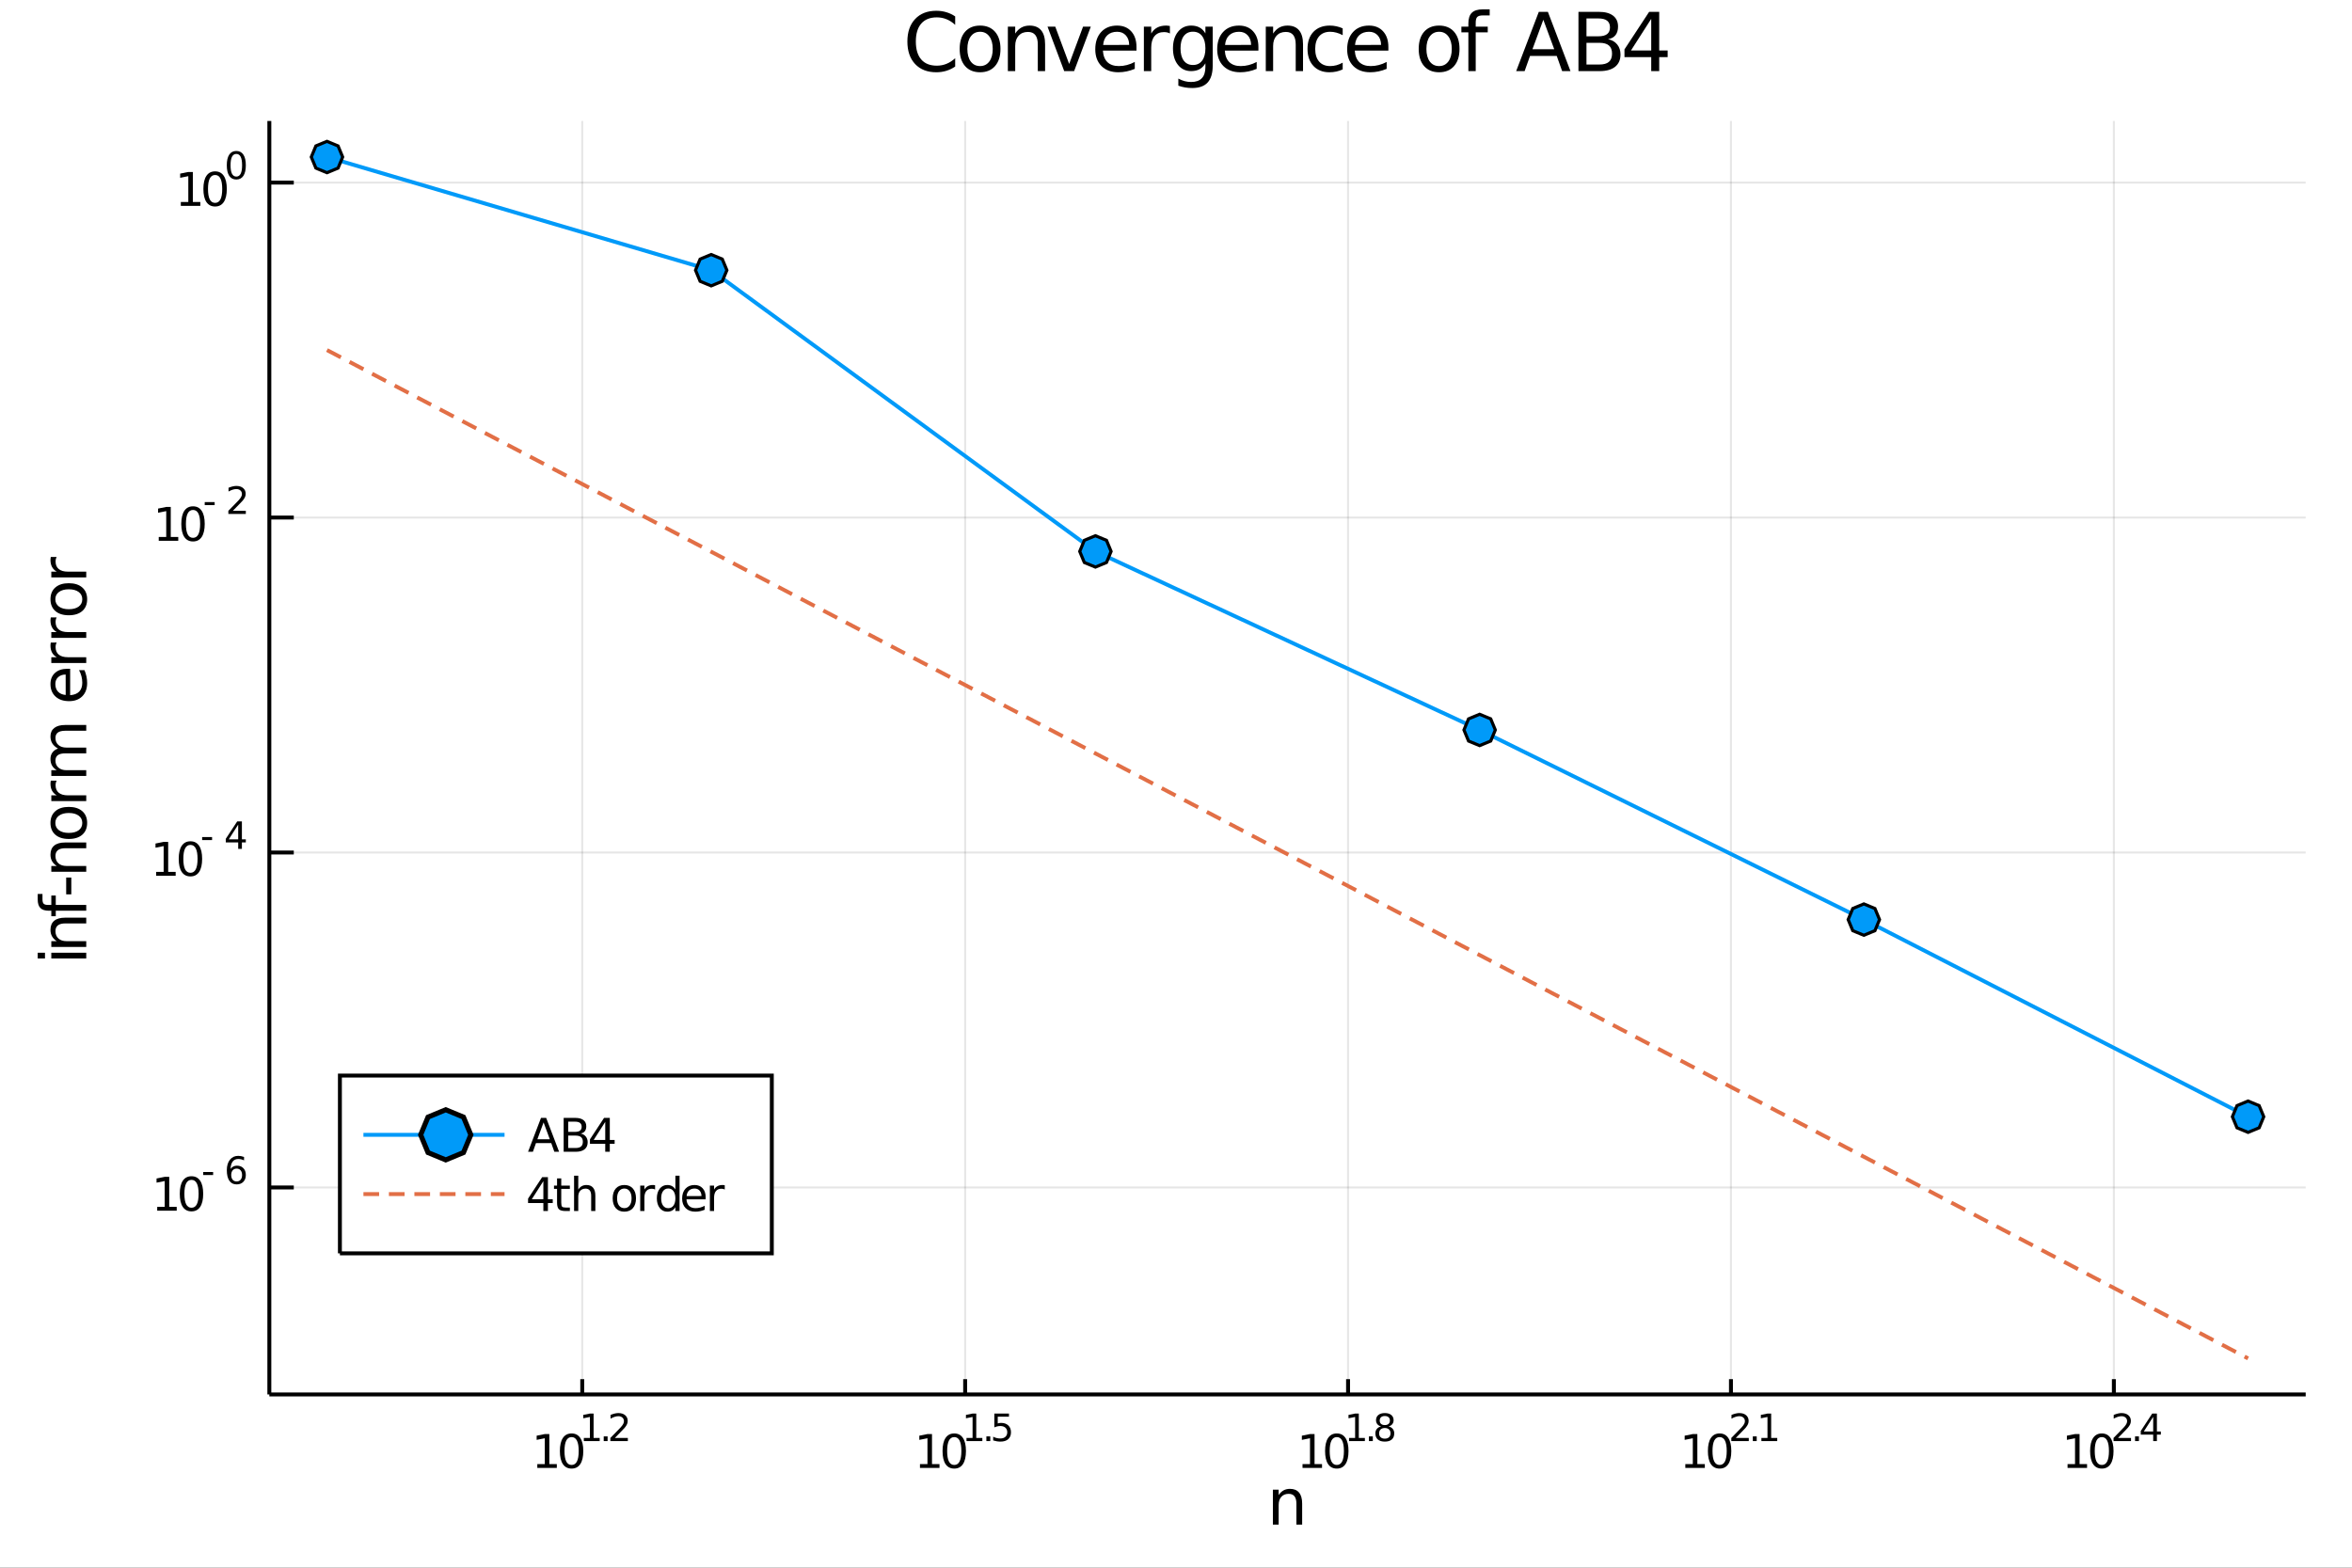 <?xml version="1.0" encoding="utf-8"?>
<svg xmlns="http://www.w3.org/2000/svg" xmlns:xlink="http://www.w3.org/1999/xlink" width="600" height="400" viewBox="0 0 2400 1600">
<rect x="0" y="0" width="2400" height="1600" fill="#333333" stroke="none"/>
<defs>
  <clipPath id="clip200">
    <rect x="0" y="0" width="2400" height="1600"/>
  </clipPath>
</defs>
<path clip-path="url(#clip200)" d="
M0 1600 L2400 1600 L2400 0 L0 0  Z
  " fill="#ffffff" fill-rule="evenodd" fill-opacity="1"/>
<defs>
  <clipPath id="clip201">
    <rect x="480" y="0" width="1681" height="1600"/>
  </clipPath>
</defs>
<path clip-path="url(#clip200)" d="
M274.843 1423.18 L2352.76 1423.18 L2352.76 123.472 L274.843 123.472  Z
  " fill="#ffffff" fill-rule="evenodd" fill-opacity="1"/>
<defs>
  <clipPath id="clip202">
    <rect x="274" y="123" width="2079" height="1301"/>
  </clipPath>
</defs>
<polyline clip-path="url(#clip202)" style="stroke:#000000; stroke-width:2; stroke-opacity:0.1; fill:none" points="
  594.13,1423.18 594.13,123.472 
  "/>
<polyline clip-path="url(#clip202)" style="stroke:#000000; stroke-width:2; stroke-opacity:0.1; fill:none" points="
  984.848,1423.18 984.848,123.472 
  "/>
<polyline clip-path="url(#clip202)" style="stroke:#000000; stroke-width:2; stroke-opacity:0.1; fill:none" points="
  1375.57,1423.18 1375.57,123.472 
  "/>
<polyline clip-path="url(#clip202)" style="stroke:#000000; stroke-width:2; stroke-opacity:0.1; fill:none" points="
  1766.28,1423.18 1766.28,123.472 
  "/>
<polyline clip-path="url(#clip202)" style="stroke:#000000; stroke-width:2; stroke-opacity:0.1; fill:none" points="
  2157,1423.18 2157,123.472 
  "/>
<polyline clip-path="url(#clip202)" style="stroke:#000000; stroke-width:2; stroke-opacity:0.1; fill:none" points="
  274.843,1211.94 2352.76,1211.94 
  "/>
<polyline clip-path="url(#clip202)" style="stroke:#000000; stroke-width:2; stroke-opacity:0.1; fill:none" points="
  274.843,870.081 2352.76,870.081 
  "/>
<polyline clip-path="url(#clip202)" style="stroke:#000000; stroke-width:2; stroke-opacity:0.1; fill:none" points="
  274.843,528.219 2352.76,528.219 
  "/>
<polyline clip-path="url(#clip202)" style="stroke:#000000; stroke-width:2; stroke-opacity:0.1; fill:none" points="
  274.843,186.357 2352.76,186.357 
  "/>
<polyline clip-path="url(#clip200)" style="stroke:#000000; stroke-width:4; stroke-opacity:1; fill:none" points="
  274.843,1423.18 2352.76,1423.18 
  "/>
<polyline clip-path="url(#clip200)" style="stroke:#000000; stroke-width:4; stroke-opacity:1; fill:none" points="
  274.843,1423.18 274.843,123.472 
  "/>
<polyline clip-path="url(#clip200)" style="stroke:#000000; stroke-width:4; stroke-opacity:1; fill:none" points="
  594.13,1423.18 594.13,1407.58 
  "/>
<polyline clip-path="url(#clip200)" style="stroke:#000000; stroke-width:4; stroke-opacity:1; fill:none" points="
  984.848,1423.18 984.848,1407.58 
  "/>
<polyline clip-path="url(#clip200)" style="stroke:#000000; stroke-width:4; stroke-opacity:1; fill:none" points="
  1375.57,1423.18 1375.57,1407.58 
  "/>
<polyline clip-path="url(#clip200)" style="stroke:#000000; stroke-width:4; stroke-opacity:1; fill:none" points="
  1766.28,1423.18 1766.28,1407.58 
  "/>
<polyline clip-path="url(#clip200)" style="stroke:#000000; stroke-width:4; stroke-opacity:1; fill:none" points="
  2157,1423.18 2157,1407.58 
  "/>
<polyline clip-path="url(#clip200)" style="stroke:#000000; stroke-width:4; stroke-opacity:1; fill:none" points="
  274.843,1211.94 299.778,1211.94 
  "/>
<polyline clip-path="url(#clip200)" style="stroke:#000000; stroke-width:4; stroke-opacity:1; fill:none" points="
  274.843,870.081 299.778,870.081 
  "/>
<polyline clip-path="url(#clip200)" style="stroke:#000000; stroke-width:4; stroke-opacity:1; fill:none" points="
  274.843,528.219 299.778,528.219 
  "/>
<polyline clip-path="url(#clip200)" style="stroke:#000000; stroke-width:4; stroke-opacity:1; fill:none" points="
  274.843,186.357 299.778,186.357 
  "/>
<path clip-path="url(#clip200)" d="M 0 0 M548.276 1494.25 L555.915 1494.25 L555.915 1467.89 L547.605 1469.55 L547.605 1465.29 L555.869 1463.63 L560.544 1463.63 L560.544 1494.25 L568.183 1494.25 L568.183 1498.19 L548.276 1498.19 L548.276 1494.25 Z" fill="#000000" fill-rule="evenodd" fill-opacity="1" /><path clip-path="url(#clip200)" d="M 0 0 M583.253 1466.71 Q579.642 1466.71 577.813 1470.27 Q576.007 1473.81 576.007 1480.94 Q576.007 1488.05 577.813 1491.61 Q579.642 1495.15 583.253 1495.15 Q586.887 1495.15 588.692 1491.61 Q590.521 1488.05 590.521 1480.94 Q590.521 1473.81 588.692 1470.27 Q586.887 1466.71 583.253 1466.71 M583.253 1463 Q589.063 1463 592.118 1467.61 Q595.197 1472.19 595.197 1480.94 Q595.197 1489.67 592.118 1494.28 Q589.063 1498.86 583.253 1498.86 Q577.443 1498.86 574.364 1494.28 Q571.308 1489.67 571.308 1480.94 Q571.308 1472.19 574.364 1467.61 Q577.443 1463 583.253 1463 Z" fill="#000000" fill-rule="evenodd" fill-opacity="1" /><path clip-path="url(#clip200)" d="M 0 0 M595.742 1467.58 L601.949 1467.58 L601.949 1446.16 L595.197 1447.51 L595.197 1444.05 L601.911 1442.7 L605.711 1442.7 L605.711 1467.58 L611.917 1467.58 L611.917 1470.78 L595.742 1470.78 L595.742 1467.58 Z" fill="#000000" fill-rule="evenodd" fill-opacity="1" /><path clip-path="url(#clip200)" d="M 0 0 M616.036 1466 L620.005 1466 L620.005 1470.78 L616.036 1470.78 L616.036 1466 Z" fill="#000000" fill-rule="evenodd" fill-opacity="1" /><path clip-path="url(#clip200)" d="M 0 0 M627.396 1467.58 L640.655 1467.58 L640.655 1470.78 L622.826 1470.78 L622.826 1467.58 Q624.989 1465.34 628.713 1461.58 Q632.455 1457.8 633.414 1456.71 Q635.239 1454.66 635.954 1453.25 Q636.687 1451.82 636.687 1450.45 Q636.687 1448.21 635.107 1446.8 Q633.546 1445.39 631.026 1445.39 Q629.239 1445.39 627.246 1446.01 Q625.271 1446.63 623.014 1447.89 L623.014 1444.05 Q625.308 1443.13 627.302 1442.66 Q629.296 1442.19 630.951 1442.19 Q635.314 1442.19 637.91 1444.37 Q640.505 1446.55 640.505 1450.2 Q640.505 1451.93 639.847 1453.49 Q639.207 1455.03 637.496 1457.14 Q637.026 1457.69 634.505 1460.3 Q631.985 1462.9 627.396 1467.58 Z" fill="#000000" fill-rule="evenodd" fill-opacity="1" /><path clip-path="url(#clip200)" d="M 0 0 M938.749 1494.25 L946.388 1494.25 L946.388 1467.89 L938.078 1469.55 L938.078 1465.29 L946.342 1463.63 L951.018 1463.63 L951.018 1494.25 L958.656 1494.25 L958.656 1498.19 L938.749 1498.19 L938.749 1494.25 Z" fill="#000000" fill-rule="evenodd" fill-opacity="1" /><path clip-path="url(#clip200)" d="M 0 0 M973.726 1466.71 Q970.115 1466.71 968.286 1470.27 Q966.48 1473.81 966.48 1480.94 Q966.48 1488.05 968.286 1491.61 Q970.115 1495.15 973.726 1495.15 Q977.36 1495.15 979.166 1491.61 Q980.994 1488.05 980.994 1480.94 Q980.994 1473.81 979.166 1470.27 Q977.36 1466.71 973.726 1466.71 M973.726 1463 Q979.536 1463 982.591 1467.61 Q985.67 1472.19 985.67 1480.94 Q985.67 1489.67 982.591 1494.28 Q979.536 1498.86 973.726 1498.86 Q967.916 1498.86 964.837 1494.28 Q961.781 1489.67 961.781 1480.94 Q961.781 1472.19 964.837 1467.61 Q967.916 1463 973.726 1463 Z" fill="#000000" fill-rule="evenodd" fill-opacity="1" /><path clip-path="url(#clip200)" d="M 0 0 M986.216 1467.58 L992.422 1467.58 L992.422 1446.16 L985.67 1447.51 L985.67 1444.05 L992.385 1442.7 L996.184 1442.7 L996.184 1467.58 L1002.39 1467.58 L1002.39 1470.78 L986.216 1470.78 L986.216 1467.58 Z" fill="#000000" fill-rule="evenodd" fill-opacity="1" /><path clip-path="url(#clip200)" d="M 0 0 M1006.51 1466 L1010.48 1466 L1010.48 1470.78 L1006.51 1470.78 L1006.51 1466 Z" fill="#000000" fill-rule="evenodd" fill-opacity="1" /><path clip-path="url(#clip200)" d="M 0 0 M1014.63 1442.7 L1029.55 1442.7 L1029.55 1445.89 L1018.11 1445.89 L1018.11 1452.78 Q1018.94 1452.5 1019.77 1452.36 Q1020.6 1452.21 1021.42 1452.21 Q1026.13 1452.21 1028.87 1454.79 Q1031.62 1457.37 1031.62 1461.77 Q1031.62 1466.3 1028.8 1468.82 Q1025.98 1471.32 1020.84 1471.32 Q1019.07 1471.32 1017.23 1471.02 Q1015.41 1470.72 1013.45 1470.12 L1013.45 1466.3 Q1015.14 1467.22 1016.95 1467.67 Q1018.75 1468.12 1020.77 1468.12 Q1024.02 1468.12 1025.92 1466.41 Q1027.82 1464.7 1027.82 1461.77 Q1027.82 1458.83 1025.92 1457.12 Q1024.02 1455.41 1020.77 1455.41 Q1019.24 1455.41 1017.72 1455.75 Q1016.21 1456.09 1014.63 1456.8 L1014.63 1442.7 Z" fill="#000000" fill-rule="evenodd" fill-opacity="1" /><path clip-path="url(#clip200)" d="M 0 0 M1329.1 1494.25 L1336.74 1494.25 L1336.74 1467.89 L1328.43 1469.55 L1328.43 1465.29 L1336.69 1463.63 L1341.37 1463.63 L1341.37 1494.25 L1349.01 1494.25 L1349.01 1498.19 L1329.1 1498.19 L1329.1 1494.25 Z" fill="#000000" fill-rule="evenodd" fill-opacity="1" /><path clip-path="url(#clip200)" d="M 0 0 M1364.08 1466.71 Q1360.47 1466.71 1358.64 1470.27 Q1356.83 1473.81 1356.83 1480.94 Q1356.83 1488.05 1358.64 1491.61 Q1360.47 1495.15 1364.08 1495.15 Q1367.71 1495.15 1369.52 1491.61 Q1371.35 1488.05 1371.35 1480.94 Q1371.35 1473.81 1369.52 1470.27 Q1367.71 1466.71 1364.08 1466.71 M1364.08 1463 Q1369.89 1463 1372.94 1467.61 Q1376.02 1472.19 1376.02 1480.94 Q1376.02 1489.67 1372.94 1494.28 Q1369.89 1498.86 1364.08 1498.86 Q1358.27 1498.86 1355.19 1494.28 Q1352.13 1489.67 1352.13 1480.94 Q1352.13 1472.19 1355.19 1467.61 Q1358.27 1463 1364.08 1463 Z" fill="#000000" fill-rule="evenodd" fill-opacity="1" /><path clip-path="url(#clip200)" d="M 0 0 M1376.57 1467.58 L1382.77 1467.58 L1382.77 1446.16 L1376.02 1447.51 L1376.02 1444.05 L1382.74 1442.7 L1386.53 1442.7 L1386.53 1467.58 L1392.74 1467.58 L1392.74 1470.78 L1376.57 1470.78 L1376.57 1467.58 Z" fill="#000000" fill-rule="evenodd" fill-opacity="1" /><path clip-path="url(#clip200)" d="M 0 0 M1396.86 1466 L1400.83 1466 L1400.83 1470.78 L1396.86 1470.78 L1396.86 1466 Z" fill="#000000" fill-rule="evenodd" fill-opacity="1" /><path clip-path="url(#clip200)" d="M 0 0 M1413.07 1457.44 Q1410.36 1457.44 1408.8 1458.89 Q1407.26 1460.34 1407.26 1462.88 Q1407.26 1465.42 1408.8 1466.86 Q1410.36 1468.31 1413.07 1468.31 Q1415.78 1468.31 1417.34 1466.86 Q1418.9 1465.4 1418.9 1462.88 Q1418.9 1460.34 1417.34 1458.89 Q1415.8 1457.44 1413.07 1457.44 M1409.27 1455.82 Q1406.83 1455.22 1405.46 1453.55 Q1404.1 1451.87 1404.1 1449.47 Q1404.1 1446.1 1406.49 1444.14 Q1408.9 1442.19 1413.07 1442.19 Q1417.27 1442.19 1419.66 1444.14 Q1422.04 1446.1 1422.04 1449.47 Q1422.04 1451.87 1420.67 1453.55 Q1419.32 1455.22 1416.89 1455.82 Q1419.64 1456.46 1421.16 1458.33 Q1422.7 1460.19 1422.7 1462.88 Q1422.7 1466.96 1420.2 1469.14 Q1417.72 1471.32 1413.07 1471.32 Q1408.43 1471.32 1405.93 1469.14 Q1403.44 1466.96 1403.44 1462.88 Q1403.44 1460.19 1404.99 1458.33 Q1406.53 1456.46 1409.27 1455.82 M1407.88 1449.82 Q1407.88 1452.01 1409.24 1453.23 Q1410.61 1454.45 1413.07 1454.45 Q1415.52 1454.45 1416.89 1453.23 Q1418.28 1452.01 1418.28 1449.82 Q1418.28 1447.64 1416.89 1446.42 Q1415.52 1445.2 1413.07 1445.2 Q1410.61 1445.2 1409.24 1446.42 Q1407.88 1447.64 1407.88 1449.82 Z" fill="#000000" fill-rule="evenodd" fill-opacity="1" /><path clip-path="url(#clip200)" d="M 0 0 M1719.72 1494.25 L1727.36 1494.25 L1727.36 1467.89 L1719.05 1469.55 L1719.05 1465.29 L1727.32 1463.63 L1731.99 1463.63 L1731.99 1494.25 L1739.63 1494.25 L1739.63 1498.19 L1719.72 1498.19 L1719.72 1494.25 Z" fill="#000000" fill-rule="evenodd" fill-opacity="1" /><path clip-path="url(#clip200)" d="M 0 0 M1754.7 1466.71 Q1751.09 1466.71 1749.26 1470.27 Q1747.45 1473.81 1747.45 1480.94 Q1747.45 1488.05 1749.26 1491.61 Q1751.09 1495.15 1754.7 1495.15 Q1758.33 1495.15 1760.14 1491.61 Q1761.97 1488.05 1761.97 1480.94 Q1761.97 1473.81 1760.14 1470.27 Q1758.33 1466.71 1754.7 1466.71 M1754.7 1463 Q1760.51 1463 1763.57 1467.61 Q1766.64 1472.19 1766.64 1480.94 Q1766.64 1489.67 1763.57 1494.28 Q1760.51 1498.86 1754.7 1498.86 Q1748.89 1498.86 1745.81 1494.28 Q1742.76 1489.67 1742.76 1480.94 Q1742.76 1472.19 1745.81 1467.61 Q1748.89 1463 1754.7 1463 Z" fill="#000000" fill-rule="evenodd" fill-opacity="1" /><path clip-path="url(#clip200)" d="M 0 0 M1771.21 1467.58 L1784.47 1467.58 L1784.47 1470.78 L1766.64 1470.78 L1766.64 1467.58 Q1768.81 1465.34 1772.53 1461.58 Q1776.27 1457.8 1777.23 1456.71 Q1779.06 1454.66 1779.77 1453.25 Q1780.51 1451.82 1780.51 1450.45 Q1780.51 1448.21 1778.93 1446.8 Q1777.37 1445.39 1774.84 1445.39 Q1773.06 1445.39 1771.06 1446.01 Q1769.09 1446.63 1766.83 1447.89 L1766.83 1444.05 Q1769.13 1443.13 1771.12 1442.66 Q1773.11 1442.19 1774.77 1442.19 Q1779.13 1442.19 1781.73 1444.37 Q1784.32 1446.55 1784.32 1450.2 Q1784.32 1451.93 1783.67 1453.49 Q1783.03 1455.03 1781.31 1457.14 Q1780.84 1457.69 1778.32 1460.3 Q1775.8 1462.9 1771.21 1467.58 Z" fill="#000000" fill-rule="evenodd" fill-opacity="1" /><path clip-path="url(#clip200)" d="M 0 0 M1788.59 1466 L1792.56 1466 L1792.56 1470.78 L1788.59 1470.78 L1788.59 1466 Z" fill="#000000" fill-rule="evenodd" fill-opacity="1" /><path clip-path="url(#clip200)" d="M 0 0 M1797.34 1467.58 L1803.55 1467.58 L1803.55 1446.16 L1796.79 1447.51 L1796.79 1444.05 L1803.51 1442.7 L1807.31 1442.7 L1807.31 1467.58 L1813.51 1467.58 L1813.51 1470.78 L1797.34 1470.78 L1797.34 1467.58 Z" fill="#000000" fill-rule="evenodd" fill-opacity="1" /><path clip-path="url(#clip200)" d="M 0 0 M2109.75 1494.25 L2117.38 1494.25 L2117.38 1467.89 L2109.07 1469.55 L2109.07 1465.29 L2117.34 1463.63 L2122.01 1463.63 L2122.01 1494.25 L2129.65 1494.25 L2129.65 1498.19 L2109.75 1498.19 L2109.75 1494.25 Z" fill="#000000" fill-rule="evenodd" fill-opacity="1" /><path clip-path="url(#clip200)" d="M 0 0 M2144.72 1466.71 Q2141.11 1466.71 2139.28 1470.27 Q2137.48 1473.81 2137.48 1480.94 Q2137.48 1488.05 2139.28 1491.61 Q2141.11 1495.15 2144.72 1495.15 Q2148.36 1495.15 2150.16 1491.61 Q2151.99 1488.05 2151.99 1480.94 Q2151.99 1473.81 2150.16 1470.27 Q2148.36 1466.71 2144.72 1466.71 M2144.72 1463 Q2150.53 1463 2153.59 1467.61 Q2156.67 1472.19 2156.67 1480.94 Q2156.67 1489.67 2153.59 1494.28 Q2150.53 1498.86 2144.72 1498.86 Q2138.91 1498.86 2135.83 1494.28 Q2132.78 1489.67 2132.78 1480.94 Q2132.78 1472.19 2135.83 1467.61 Q2138.91 1463 2144.72 1463 Z" fill="#000000" fill-rule="evenodd" fill-opacity="1" /><path clip-path="url(#clip200)" d="M 0 0 M2161.24 1467.58 L2174.5 1467.58 L2174.5 1470.78 L2156.67 1470.78 L2156.67 1467.58 Q2158.83 1465.34 2162.55 1461.58 Q2166.3 1457.8 2167.26 1456.71 Q2169.08 1454.66 2169.79 1453.25 Q2170.53 1451.82 2170.53 1450.45 Q2170.53 1448.21 2168.95 1446.8 Q2167.39 1445.39 2164.87 1445.39 Q2163.08 1445.39 2161.09 1446.01 Q2159.11 1446.63 2156.85 1447.89 L2156.85 1444.05 Q2159.15 1443.13 2161.14 1442.66 Q2163.14 1442.19 2164.79 1442.19 Q2169.15 1442.19 2171.75 1444.37 Q2174.35 1446.55 2174.35 1450.2 Q2174.35 1451.93 2173.69 1453.49 Q2173.05 1455.03 2171.34 1457.14 Q2170.87 1457.69 2168.35 1460.3 Q2165.83 1462.9 2161.24 1467.58 Z" fill="#000000" fill-rule="evenodd" fill-opacity="1" /><path clip-path="url(#clip200)" d="M 0 0 M2178.62 1466 L2182.58 1466 L2182.58 1470.78 L2178.62 1470.78 L2178.62 1466 Z" fill="#000000" fill-rule="evenodd" fill-opacity="1" /><path clip-path="url(#clip200)" d="M 0 0 M2197.14 1446.01 L2187.55 1461 L2197.14 1461 L2197.14 1446.01 M2196.14 1442.7 L2200.92 1442.7 L2200.92 1461 L2204.93 1461 L2204.93 1464.16 L2200.92 1464.16 L2200.92 1470.78 L2197.14 1470.78 L2197.14 1464.16 L2184.46 1464.16 L2184.46 1460.49 L2196.14 1442.7 Z" fill="#000000" fill-rule="evenodd" fill-opacity="1" /><path clip-path="url(#clip200)" d="M 0 0 M160.419 1231.74 L168.058 1231.74 L168.058 1205.37 L159.748 1207.04 L159.748 1202.78 L168.012 1201.11 L172.688 1201.11 L172.688 1231.74 L180.327 1231.74 L180.327 1235.67 L160.419 1235.67 L160.419 1231.74 Z" fill="#000000" fill-rule="evenodd" fill-opacity="1" /><path clip-path="url(#clip200)" d="M 0 0 M195.396 1204.19 Q191.785 1204.19 189.956 1207.75 Q188.151 1211.3 188.151 1218.43 Q188.151 1225.53 189.956 1229.1 Q191.785 1232.64 195.396 1232.64 Q199.03 1232.64 200.836 1229.1 Q202.665 1225.53 202.665 1218.43 Q202.665 1211.3 200.836 1207.75 Q199.03 1204.19 195.396 1204.19 M195.396 1200.49 Q201.206 1200.49 204.262 1205.09 Q207.34 1209.68 207.34 1218.43 Q207.34 1227.15 204.262 1231.76 Q201.206 1236.34 195.396 1236.34 Q189.586 1236.34 186.507 1231.76 Q183.452 1227.15 183.452 1218.43 Q183.452 1209.68 186.507 1205.09 Q189.586 1200.49 195.396 1200.49 Z" fill="#000000" fill-rule="evenodd" fill-opacity="1" /><path clip-path="url(#clip200)" d="M 0 0 M207.34 1196.17 L217.478 1196.17 L217.478 1199.25 L207.34 1199.25 L207.34 1196.17 Z" fill="#000000" fill-rule="evenodd" fill-opacity="1" /><path clip-path="url(#clip200)" d="M 0 0 M241.477 1192.71 Q238.919 1192.71 237.414 1194.46 Q235.928 1196.2 235.928 1199.25 Q235.928 1202.28 237.414 1204.05 Q238.919 1205.8 241.477 1205.8 Q244.034 1205.8 245.52 1204.05 Q247.025 1202.28 247.025 1199.25 Q247.025 1196.2 245.52 1194.46 Q244.034 1192.71 241.477 1192.71 M249.018 1180.8 L249.018 1184.26 Q247.589 1183.58 246.122 1183.23 Q244.674 1182.87 243.244 1182.87 Q239.483 1182.87 237.489 1185.41 Q235.514 1187.95 235.232 1193.08 Q236.342 1191.45 238.016 1190.58 Q239.69 1189.7 241.702 1189.7 Q245.934 1189.7 248.379 1192.27 Q250.843 1194.83 250.843 1199.25 Q250.843 1203.58 248.285 1206.19 Q245.727 1208.81 241.477 1208.81 Q236.605 1208.81 234.029 1205.08 Q231.452 1201.34 231.452 1194.25 Q231.452 1187.59 234.612 1183.64 Q237.771 1179.67 243.094 1179.67 Q244.523 1179.67 245.972 1179.95 Q247.439 1180.24 249.018 1180.8 Z" fill="#000000" fill-rule="evenodd" fill-opacity="1" /><path clip-path="url(#clip200)" d="M 0 0 M159.347 889.874 L166.986 889.874 L166.986 863.508 L158.676 865.175 L158.676 860.915 L166.94 859.249 L171.616 859.249 L171.616 889.874 L179.255 889.874 L179.255 893.809 L159.347 893.809 L159.347 889.874 Z" fill="#000000" fill-rule="evenodd" fill-opacity="1" /><path clip-path="url(#clip200)" d="M 0 0 M194.324 862.327 Q190.713 862.327 188.884 865.892 Q187.079 869.434 187.079 876.563 Q187.079 883.67 188.884 887.235 Q190.713 890.776 194.324 890.776 Q197.958 890.776 199.764 887.235 Q201.593 883.67 201.593 876.563 Q201.593 869.434 199.764 865.892 Q197.958 862.327 194.324 862.327 M194.324 858.624 Q200.134 858.624 203.19 863.23 Q206.268 867.814 206.268 876.563 Q206.268 885.29 203.19 889.897 Q200.134 894.48 194.324 894.48 Q188.514 894.48 185.435 889.897 Q182.38 885.29 182.38 876.563 Q182.38 867.814 185.435 863.23 Q188.514 858.624 194.324 858.624 Z" fill="#000000" fill-rule="evenodd" fill-opacity="1" /><path clip-path="url(#clip200)" d="M 0 0 M206.268 854.305 L216.406 854.305 L216.406 857.389 L206.268 857.389 L206.268 854.305 Z" fill="#000000" fill-rule="evenodd" fill-opacity="1" /><path clip-path="url(#clip200)" d="M 0 0 M243.056 841.629 L233.464 856.618 L243.056 856.618 L243.056 841.629 M242.06 838.318 L246.837 838.318 L246.837 856.618 L250.843 856.618 L250.843 859.778 L246.837 859.778 L246.837 866.398 L243.056 866.398 L243.056 859.778 L230.38 859.778 L230.38 856.111 L242.06 838.318 Z" fill="#000000" fill-rule="evenodd" fill-opacity="1" /><path clip-path="url(#clip200)" d="M 0 0 M161.98 548.011 L169.619 548.011 L169.619 521.646 L161.309 523.312 L161.309 519.053 L169.573 517.387 L174.249 517.387 L174.249 548.011 L181.888 548.011 L181.888 551.947 L161.98 551.947 L161.98 548.011 Z" fill="#000000" fill-rule="evenodd" fill-opacity="1" /><path clip-path="url(#clip200)" d="M 0 0 M196.957 520.465 Q193.346 520.465 191.517 524.03 Q189.712 527.572 189.712 534.701 Q189.712 541.808 191.517 545.373 Q193.346 548.914 196.957 548.914 Q200.591 548.914 202.397 545.373 Q204.226 541.808 204.226 534.701 Q204.226 527.572 202.397 524.03 Q200.591 520.465 196.957 520.465 M196.957 516.762 Q202.767 516.762 205.823 521.368 Q208.901 525.951 208.901 534.701 Q208.901 543.428 205.823 548.035 Q202.767 552.618 196.957 552.618 Q191.147 552.618 188.068 548.035 Q185.013 543.428 185.013 534.701 Q185.013 525.951 188.068 521.368 Q191.147 516.762 196.957 516.762 Z" fill="#000000" fill-rule="evenodd" fill-opacity="1" /><path clip-path="url(#clip200)" d="M 0 0 M208.901 512.443 L219.039 512.443 L219.039 515.527 L208.901 515.527 L208.901 512.443 Z" fill="#000000" fill-rule="evenodd" fill-opacity="1" /><path clip-path="url(#clip200)" d="M 0 0 M237.583 521.339 L250.843 521.339 L250.843 524.536 L233.013 524.536 L233.013 521.339 Q235.176 519.101 238.9 515.339 Q242.643 511.559 243.602 510.468 Q245.426 508.418 246.141 507.007 Q246.874 505.578 246.874 504.205 Q246.874 501.967 245.295 500.556 Q243.733 499.146 241.213 499.146 Q239.427 499.146 237.433 499.766 Q235.458 500.387 233.201 501.647 L233.201 497.81 Q235.496 496.889 237.489 496.419 Q239.483 495.948 241.138 495.948 Q245.501 495.948 248.097 498.13 Q250.692 500.312 250.692 503.96 Q250.692 505.691 250.034 507.252 Q249.395 508.794 247.683 510.901 Q247.213 511.446 244.693 514.06 Q242.172 516.656 237.583 521.339 Z" fill="#000000" fill-rule="evenodd" fill-opacity="1" /><path clip-path="url(#clip200)" d="M 0 0 M184.512 206.149 L192.151 206.149 L192.151 179.784 L183.841 181.45 L183.841 177.191 L192.105 175.524 L196.781 175.524 L196.781 206.149 L204.419 206.149 L204.419 210.084 L184.512 210.084 L184.512 206.149 Z" fill="#000000" fill-rule="evenodd" fill-opacity="1" /><path clip-path="url(#clip200)" d="M 0 0 M219.489 178.603 Q215.878 178.603 214.049 182.168 Q212.243 185.709 212.243 192.839 Q212.243 199.945 214.049 203.51 Q215.878 207.052 219.489 207.052 Q223.123 207.052 224.929 203.51 Q226.757 199.945 226.757 192.839 Q226.757 185.709 224.929 182.168 Q223.123 178.603 219.489 178.603 M219.489 174.899 Q225.299 174.899 228.355 179.506 Q231.433 184.089 231.433 192.839 Q231.433 201.566 228.355 206.172 Q225.299 210.756 219.489 210.756 Q213.679 210.756 210.6 206.172 Q207.544 201.566 207.544 192.839 Q207.544 184.089 210.6 179.506 Q213.679 174.899 219.489 174.899 Z" fill="#000000" fill-rule="evenodd" fill-opacity="1" /><path clip-path="url(#clip200)" d="M 0 0 M241.138 157.095 Q238.204 157.095 236.718 159.992 Q235.251 162.869 235.251 168.662 Q235.251 174.436 236.718 177.333 Q238.204 180.21 241.138 180.21 Q244.091 180.21 245.558 177.333 Q247.044 174.436 247.044 168.662 Q247.044 162.869 245.558 159.992 Q244.091 157.095 241.138 157.095 M241.138 154.086 Q245.859 154.086 248.341 157.829 Q250.843 161.553 250.843 168.662 Q250.843 175.753 248.341 179.495 Q245.859 183.219 241.138 183.219 Q236.417 183.219 233.916 179.495 Q231.433 175.753 231.433 168.662 Q231.433 161.553 233.916 157.829 Q236.417 154.086 241.138 154.086 Z" fill="#000000" fill-rule="evenodd" fill-opacity="1" /><path clip-path="url(#clip200)" d="M 0 0 M974.678 16.755 L974.678 25.383 Q970.546 21.535 965.847 19.631 Q961.188 17.727 955.922 17.727 Q945.552 17.727 940.043 24.087 Q934.533 30.406 934.533 42.397 Q934.533 54.347 940.043 60.707 Q945.552 67.026 955.922 67.026 Q961.188 67.026 965.847 65.122 Q970.546 63.218 974.678 59.37 L974.678 67.918 Q970.384 70.834 965.563 72.292 Q960.783 73.751 955.436 73.751 Q941.704 73.751 933.804 65.365 Q925.905 56.94 925.905 42.397 Q925.905 27.814 933.804 19.428 Q941.704 11.002 955.436 11.002 Q960.864 11.002 965.644 12.461 Q970.465 13.878 974.678 16.755 Z" fill="#000000" fill-rule="evenodd" fill-opacity="1" /><path clip-path="url(#clip200)" d="M 0 0 M1000.08 32.431 Q994.082 32.431 990.598 37.131 Q987.114 41.789 987.114 49.931 Q987.114 58.074 990.557 62.773 Q994.041 67.431 1000.08 67.431 Q1006.03 67.431 1009.52 62.732 Q1013 58.033 1013 49.931 Q1013 41.87 1009.52 37.171 Q1006.03 32.431 1000.08 32.431 M1000.08 26.112 Q1009.8 26.112 1015.35 32.431 Q1020.9 38.751 1020.9 49.931 Q1020.9 61.071 1015.35 67.431 Q1009.8 73.751 1000.08 73.751 Q990.314 73.751 984.765 67.431 Q979.255 61.071 979.255 49.931 Q979.255 38.751 984.765 32.431 Q990.314 26.112 1000.08 26.112 Z" fill="#000000" fill-rule="evenodd" fill-opacity="1" /><path clip-path="url(#clip200)" d="M 0 0 M1066.43 45.192 L1066.43 72.576 L1058.98 72.576 L1058.98 45.435 Q1058.98 38.994 1056.47 35.794 Q1053.95 32.594 1048.93 32.594 Q1042.9 32.594 1039.41 36.442 Q1035.93 40.29 1035.93 46.934 L1035.93 72.576 L1028.43 72.576 L1028.43 27.206 L1035.93 27.206 L1035.93 34.254 Q1038.6 30.163 1042.21 28.138 Q1045.85 26.112 1050.59 26.112 Q1058.41 26.112 1062.42 30.973 Q1066.43 35.794 1066.43 45.192 Z" fill="#000000" fill-rule="evenodd" fill-opacity="1" /><path clip-path="url(#clip200)" d="M 0 0 M1068.9 27.206 L1076.8 27.206 L1090.98 65.284 L1105.16 27.206 L1113.06 27.206 L1096.04 72.576 L1085.92 72.576 L1068.9 27.206 Z" fill="#000000" fill-rule="evenodd" fill-opacity="1" /><path clip-path="url(#clip200)" d="M 0 0 M1159.68 48.028 L1159.68 51.673 L1125.41 51.673 Q1125.9 59.37 1130.03 63.421 Q1134.2 67.431 1141.62 67.431 Q1145.91 67.431 1149.92 66.378 Q1153.97 65.325 1157.94 63.218 L1157.94 70.267 Q1153.93 71.968 1149.72 72.86 Q1145.5 73.751 1141.17 73.751 Q1130.31 73.751 1123.95 67.431 Q1117.63 61.112 1117.63 50.337 Q1117.63 39.197 1123.63 32.675 Q1129.67 26.112 1139.87 26.112 Q1149.03 26.112 1154.34 32.026 Q1159.68 37.9 1159.68 48.028 M1152.23 45.84 Q1152.15 39.723 1148.79 36.077 Q1145.46 32.431 1139.95 32.431 Q1133.72 32.431 1129.95 35.956 Q1126.22 39.48 1125.66 45.88 L1152.23 45.84 Z" fill="#000000" fill-rule="evenodd" fill-opacity="1" /><path clip-path="url(#clip200)" d="M 0 0 M1193.79 34.173 Q1192.54 33.444 1191.04 33.12 Q1189.58 32.756 1187.8 32.756 Q1181.48 32.756 1178.07 36.888 Q1174.71 40.979 1174.71 48.676 L1174.71 72.576 L1167.22 72.576 L1167.22 27.206 L1174.71 27.206 L1174.71 34.254 Q1177.06 30.122 1180.83 28.138 Q1184.6 26.112 1189.98 26.112 Q1190.75 26.112 1191.68 26.234 Q1192.62 26.315 1193.75 26.517 L1193.79 34.173 Z" fill="#000000" fill-rule="evenodd" fill-opacity="1" /><path clip-path="url(#clip200)" d="M 0 0 M1230.01 49.364 Q1230.01 41.263 1226.64 36.806 Q1223.32 32.35 1217.29 32.35 Q1211.29 32.35 1207.93 36.806 Q1204.61 41.263 1204.61 49.364 Q1204.61 57.426 1207.93 61.882 Q1211.29 66.338 1217.29 66.338 Q1223.32 66.338 1226.64 61.882 Q1230.01 57.426 1230.01 49.364 M1237.46 66.945 Q1237.46 78.531 1232.32 84.162 Q1227.17 89.833 1216.56 89.833 Q1212.63 89.833 1209.14 89.225 Q1205.66 88.658 1202.38 87.443 L1202.38 80.192 Q1205.66 81.974 1208.86 82.825 Q1212.06 83.675 1215.38 83.675 Q1222.71 83.675 1226.36 79.827 Q1230.01 76.019 1230.01 68.282 L1230.01 64.596 Q1227.7 68.606 1224.09 70.591 Q1220.49 72.576 1215.46 72.576 Q1207.12 72.576 1202.01 66.216 Q1196.91 59.856 1196.91 49.364 Q1196.91 38.832 1202.01 32.472 Q1207.12 26.112 1215.46 26.112 Q1220.49 26.112 1224.09 28.097 Q1227.7 30.082 1230.01 34.092 L1230.01 27.206 L1237.46 27.206 L1237.46 66.945 Z" fill="#000000" fill-rule="evenodd" fill-opacity="1" /><path clip-path="url(#clip200)" d="M 0 0 M1284.09 48.028 L1284.09 51.673 L1249.82 51.673 Q1250.3 59.37 1254.43 63.421 Q1258.61 67.431 1266.02 67.431 Q1270.31 67.431 1274.32 66.378 Q1278.37 65.325 1282.34 63.218 L1282.34 70.267 Q1278.33 71.968 1274.12 72.86 Q1269.91 73.751 1265.57 73.751 Q1254.72 73.751 1248.36 67.431 Q1242.04 61.112 1242.04 50.337 Q1242.04 39.197 1248.03 32.675 Q1254.07 26.112 1264.28 26.112 Q1273.43 26.112 1278.74 32.026 Q1284.09 37.9 1284.09 48.028 M1276.63 45.84 Q1276.55 39.723 1273.19 36.077 Q1269.87 32.431 1264.36 32.431 Q1258.12 32.431 1254.35 35.956 Q1250.63 39.48 1250.06 45.88 L1276.63 45.84 Z" fill="#000000" fill-rule="evenodd" fill-opacity="1" /><path clip-path="url(#clip200)" d="M 0 0 M1329.62 45.192 L1329.62 72.576 L1322.16 72.576 L1322.16 45.435 Q1322.16 38.994 1319.65 35.794 Q1317.14 32.594 1312.12 32.594 Q1306.08 32.594 1302.6 36.442 Q1299.11 40.29 1299.11 46.934 L1299.11 72.576 L1291.62 72.576 L1291.62 27.206 L1299.11 27.206 L1299.11 34.254 Q1301.79 30.163 1305.39 28.138 Q1309.04 26.112 1313.78 26.112 Q1321.6 26.112 1325.61 30.973 Q1329.62 35.794 1329.62 45.192 Z" fill="#000000" fill-rule="evenodd" fill-opacity="1" /><path clip-path="url(#clip200)" d="M 0 0 M1370.09 28.948 L1370.09 35.915 Q1366.93 34.173 1363.73 33.323 Q1360.57 32.431 1357.33 32.431 Q1350.08 32.431 1346.06 37.05 Q1342.05 41.627 1342.05 49.931 Q1342.05 58.236 1346.06 62.854 Q1350.08 67.431 1357.33 67.431 Q1360.57 67.431 1363.73 66.581 Q1366.93 65.689 1370.09 63.948 L1370.09 70.834 Q1366.97 72.292 1363.61 73.022 Q1360.28 73.751 1356.52 73.751 Q1346.27 73.751 1340.23 67.31 Q1334.2 60.869 1334.2 49.931 Q1334.2 38.832 1340.27 32.472 Q1346.39 26.112 1357 26.112 Q1360.45 26.112 1363.73 26.841 Q1367.01 27.53 1370.09 28.948 Z" fill="#000000" fill-rule="evenodd" fill-opacity="1" /><path clip-path="url(#clip200)" d="M 0 0 M1416.71 48.028 L1416.71 51.673 L1382.44 51.673 Q1382.93 59.37 1387.06 63.421 Q1391.23 67.431 1398.65 67.431 Q1402.94 67.431 1406.95 66.378 Q1411 65.325 1414.97 63.218 L1414.97 70.267 Q1410.96 71.968 1406.75 72.86 Q1402.53 73.751 1398.2 73.751 Q1387.34 73.751 1380.98 67.431 Q1374.66 61.112 1374.66 50.337 Q1374.66 39.197 1380.66 32.675 Q1386.7 26.112 1396.9 26.112 Q1406.06 26.112 1411.37 32.026 Q1416.71 37.9 1416.71 48.028 M1409.26 45.84 Q1409.18 39.723 1405.82 36.077 Q1402.49 32.431 1396.98 32.431 Q1390.75 32.431 1386.98 35.956 Q1383.25 39.48 1382.68 45.88 L1409.26 45.84 Z" fill="#000000" fill-rule="evenodd" fill-opacity="1" /><path clip-path="url(#clip200)" d="M 0 0 M1468.48 32.431 Q1462.49 32.431 1459 37.131 Q1455.52 41.789 1455.52 49.931 Q1455.52 58.074 1458.96 62.773 Q1462.45 67.431 1468.48 67.431 Q1474.44 67.431 1477.92 62.732 Q1481.41 58.033 1481.41 49.931 Q1481.41 41.87 1477.92 37.171 Q1474.44 32.431 1468.48 32.431 M1468.48 26.112 Q1478.21 26.112 1483.76 32.431 Q1489.3 38.751 1489.3 49.931 Q1489.3 61.071 1483.76 67.431 Q1478.21 73.751 1468.48 73.751 Q1458.72 73.751 1453.17 67.431 Q1447.66 61.071 1447.66 49.931 Q1447.66 38.751 1453.17 32.431 Q1458.72 26.112 1468.48 26.112 Z" fill="#000000" fill-rule="evenodd" fill-opacity="1" /><path clip-path="url(#clip200)" d="M 0 0 M1520.09 9.544 L1520.09 15.742 L1512.96 15.742 Q1508.95 15.742 1507.37 17.362 Q1505.83 18.983 1505.83 23.195 L1505.83 27.206 L1518.11 27.206 L1518.11 32.999 L1505.83 32.999 L1505.83 72.576 L1498.34 72.576 L1498.34 32.999 L1491.21 32.999 L1491.21 27.206 L1498.34 27.206 L1498.34 24.046 Q1498.34 16.471 1501.86 13.028 Q1505.39 9.544 1513.04 9.544 L1520.09 9.544 Z" fill="#000000" fill-rule="evenodd" fill-opacity="1" /><path clip-path="url(#clip200)" d="M 0 0 M1574.82 20.157 L1563.72 50.255 L1585.96 50.255 L1574.82 20.157 M1570.2 12.096 L1579.48 12.096 L1602.53 72.576 L1594.02 72.576 L1588.51 57.061 L1561.25 57.061 L1555.74 72.576 L1547.11 72.576 L1570.2 12.096 Z" fill="#000000" fill-rule="evenodd" fill-opacity="1" /><path clip-path="url(#clip200)" d="M 0 0 M1618.85 43.693 L1618.85 65.852 L1631.98 65.852 Q1638.58 65.852 1641.74 63.137 Q1644.94 60.383 1644.94 54.752 Q1644.94 49.081 1641.74 46.407 Q1638.58 43.693 1631.98 43.693 L1618.85 43.693 M1618.85 18.82 L1618.85 37.05 L1630.96 37.05 Q1636.96 37.05 1639.88 34.822 Q1642.83 32.553 1642.83 27.935 Q1642.83 23.358 1639.88 21.089 Q1636.96 18.82 1630.96 18.82 L1618.85 18.82 M1610.67 12.096 L1631.57 12.096 Q1640.93 12.096 1645.99 15.985 Q1651.06 19.874 1651.06 27.044 Q1651.06 32.594 1648.46 35.875 Q1645.87 39.156 1640.85 39.966 Q1646.88 41.263 1650.21 45.394 Q1653.57 49.486 1653.57 55.643 Q1653.57 63.745 1648.06 68.16 Q1642.55 72.576 1632.38 72.576 L1610.67 72.576 L1610.67 12.096 Z" fill="#000000" fill-rule="evenodd" fill-opacity="1" /><path clip-path="url(#clip200)" d="M 0 0 M1684.92 19.226 L1664.26 51.511 L1684.92 51.511 L1684.92 19.226 M1682.78 12.096 L1693.07 12.096 L1693.07 51.511 L1701.69 51.511 L1701.69 58.317 L1693.07 58.317 L1693.07 72.576 L1684.92 72.576 L1684.92 58.317 L1657.62 58.317 L1657.62 50.418 L1682.78 12.096 Z" fill="#000000" fill-rule="evenodd" fill-opacity="1" /><path clip-path="url(#clip200)" d="M 0 0 M1328.73 1534.53 L1328.73 1556.04 L1322.87 1556.04 L1322.87 1534.72 Q1322.87 1529.66 1320.9 1527.14 Q1318.92 1524.63 1314.98 1524.63 Q1310.23 1524.63 1307.5 1527.65 Q1304.76 1530.68 1304.76 1535.9 L1304.76 1556.04 L1298.87 1556.04 L1298.87 1520.4 L1304.76 1520.4 L1304.76 1525.93 Q1306.86 1522.72 1309.69 1521.13 Q1312.56 1519.54 1316.28 1519.54 Q1322.42 1519.54 1325.58 1523.36 Q1328.73 1527.14 1328.73 1534.53 Z" fill="#000000" fill-rule="evenodd" fill-opacity="1" /><path clip-path="url(#clip200)" d="M 0 0 M52.356 978.222 L52.356 972.366 L88.004 972.366 L88.004 978.222 L52.356 978.222 M38.479 978.222 L38.479 972.366 L45.895 972.366 L45.895 978.222 L38.479 978.222 Z" fill="#000000" fill-rule="evenodd" fill-opacity="1" /><path clip-path="url(#clip200)" d="M 0 0 M66.488 936.59 L88.004 936.59 L88.004 942.447 L66.679 942.447 Q61.618 942.447 59.104 944.42 Q56.589 946.394 56.589 950.34 Q56.589 955.083 59.613 957.82 Q62.637 960.557 67.857 960.557 L88.004 960.557 L88.004 966.446 L52.356 966.446 L52.356 960.557 L57.894 960.557 Q54.68 958.457 53.088 955.624 Q51.497 952.759 51.497 949.035 Q51.497 942.892 55.316 939.741 Q59.104 936.59 66.488 936.59 Z" fill="#000000" fill-rule="evenodd" fill-opacity="1" /><path clip-path="url(#clip200)" d="M 0 0 M38.479 912.401 L43.349 912.401 L43.349 918.003 Q43.349 921.154 44.622 922.395 Q45.895 923.604 49.205 923.604 L52.356 923.604 L52.356 913.96 L56.908 913.96 L56.908 923.604 L88.004 923.604 L88.004 929.493 L56.908 929.493 L56.908 935.095 L52.356 935.095 L52.356 929.493 L49.874 929.493 Q43.922 929.493 41.216 926.724 Q38.479 923.955 38.479 917.939 L38.479 912.401 Z" fill="#000000" fill-rule="evenodd" fill-opacity="1" /><path clip-path="url(#clip200)" d="M 0 0 M67.538 912.783 L67.538 895.627 L72.758 895.627 L72.758 912.783 L67.538 912.783 Z" fill="#000000" fill-rule="evenodd" fill-opacity="1" /><path clip-path="url(#clip200)" d="M 0 0 M66.488 859.852 L88.004 859.852 L88.004 865.708 L66.679 865.708 Q61.618 865.708 59.104 867.682 Q56.589 869.655 56.589 873.602 Q56.589 878.344 59.613 881.081 Q62.637 883.819 67.857 883.819 L88.004 883.819 L88.004 889.707 L52.356 889.707 L52.356 883.819 L57.894 883.819 Q54.68 881.718 53.088 878.885 Q51.497 876.021 51.497 872.297 Q51.497 866.154 55.316 863.003 Q59.104 859.852 66.488 859.852 Z" fill="#000000" fill-rule="evenodd" fill-opacity="1" /><path clip-path="url(#clip200)" d="M 0 0 M56.462 839.895 Q56.462 844.606 60.154 847.343 Q63.815 850.08 70.212 850.08 Q76.609 850.08 80.302 847.375 Q83.962 844.638 83.962 839.895 Q83.962 835.217 80.27 832.479 Q76.578 829.742 70.212 829.742 Q63.878 829.742 60.186 832.479 Q56.462 835.217 56.462 839.895 M51.497 839.895 Q51.497 832.257 56.462 827.896 Q61.427 823.535 70.212 823.535 Q78.965 823.535 83.962 827.896 Q88.927 832.257 88.927 839.895 Q88.927 847.566 83.962 851.927 Q78.965 856.255 70.212 856.255 Q61.427 856.255 56.462 851.927 Q51.497 847.566 51.497 839.895 Z" fill="#000000" fill-rule="evenodd" fill-opacity="1" /><path clip-path="url(#clip200)" d="M 0 0 M57.831 796.736 Q57.258 797.723 57.003 798.9 Q56.717 800.046 56.717 801.446 Q56.717 806.412 59.963 809.085 Q63.178 811.727 69.225 811.727 L88.004 811.727 L88.004 817.615 L52.356 817.615 L52.356 811.727 L57.894 811.727 Q54.648 809.881 53.088 806.921 Q51.497 803.961 51.497 799.728 Q51.497 799.123 51.592 798.391 Q51.656 797.659 51.815 796.768 L57.831 796.736 Z" fill="#000000" fill-rule="evenodd" fill-opacity="1" /><path clip-path="url(#clip200)" d="M 0 0 M59.199 763.984 Q55.253 761.788 53.375 758.733 Q51.497 755.677 51.497 751.539 Q51.497 745.969 55.412 742.946 Q59.295 739.922 66.488 739.922 L88.004 739.922 L88.004 745.81 L66.679 745.81 Q61.555 745.81 59.072 747.624 Q56.589 749.439 56.589 753.163 Q56.589 757.714 59.613 760.356 Q62.637 762.998 67.857 762.998 L88.004 762.998 L88.004 768.886 L66.679 768.886 Q61.523 768.886 59.072 770.7 Q56.589 772.514 56.589 776.302 Q56.589 780.79 59.645 783.432 Q62.669 786.073 67.857 786.073 L88.004 786.073 L88.004 791.962 L52.356 791.962 L52.356 786.073 L57.894 786.073 Q54.616 784.068 53.056 781.267 Q51.497 778.466 51.497 774.615 Q51.497 770.732 53.47 768.027 Q55.444 765.289 59.199 763.984 Z" fill="#000000" fill-rule="evenodd" fill-opacity="1" /><path clip-path="url(#clip200)" d="M 0 0 M68.716 682.567 L71.581 682.567 L71.581 709.494 Q77.628 709.112 80.811 705.865 Q83.962 702.587 83.962 696.762 Q83.962 693.389 83.134 690.238 Q82.307 687.055 80.652 683.936 L86.19 683.936 Q87.527 687.087 88.227 690.397 Q88.927 693.707 88.927 697.113 Q88.927 705.643 83.962 710.64 Q78.997 715.605 70.53 715.605 Q61.777 715.605 56.653 710.894 Q51.497 706.152 51.497 698.131 Q51.497 690.938 56.144 686.768 Q60.759 682.567 68.716 682.567 M66.997 688.423 Q62.191 688.487 59.327 691.129 Q56.462 693.739 56.462 698.067 Q56.462 702.969 59.231 705.929 Q62 708.857 67.029 709.303 L66.997 688.423 Z" fill="#000000" fill-rule="evenodd" fill-opacity="1" /><path clip-path="url(#clip200)" d="M 0 0 M57.831 655.767 Q57.258 656.754 57.003 657.932 Q56.717 659.077 56.717 660.478 Q56.717 665.443 59.963 668.117 Q63.178 670.759 69.225 670.759 L88.004 670.759 L88.004 676.647 L52.356 676.647 L52.356 670.759 L57.894 670.759 Q54.648 668.912 53.088 665.952 Q51.497 662.992 51.497 658.759 Q51.497 658.154 51.592 657.422 Q51.656 656.69 51.815 655.799 L57.831 655.767 Z" fill="#000000" fill-rule="evenodd" fill-opacity="1" /><path clip-path="url(#clip200)" d="M 0 0 M57.831 630.113 Q57.258 631.1 57.003 632.278 Q56.717 633.424 56.717 634.824 Q56.717 639.789 59.963 642.463 Q63.178 645.105 69.225 645.105 L88.004 645.105 L88.004 650.993 L52.356 650.993 L52.356 645.105 L57.894 645.105 Q54.648 643.259 53.088 640.299 Q51.497 637.339 51.497 633.105 Q51.497 632.501 51.592 631.769 Q51.656 631.037 51.815 630.145 L57.831 630.113 Z" fill="#000000" fill-rule="evenodd" fill-opacity="1" /><path clip-path="url(#clip200)" d="M 0 0 M56.462 611.589 Q56.462 616.3 60.154 619.037 Q63.815 621.774 70.212 621.774 Q76.609 621.774 80.302 619.069 Q83.962 616.332 83.962 611.589 Q83.962 606.91 80.27 604.173 Q76.578 601.436 70.212 601.436 Q63.878 601.436 60.186 604.173 Q56.462 606.91 56.462 611.589 M51.497 611.589 Q51.497 603.95 56.462 599.59 Q61.427 595.229 70.212 595.229 Q78.965 595.229 83.962 599.59 Q88.927 603.95 88.927 611.589 Q88.927 619.26 83.962 623.62 Q78.965 627.949 70.212 627.949 Q61.427 627.949 56.462 623.62 Q51.497 619.26 51.497 611.589 Z" fill="#000000" fill-rule="evenodd" fill-opacity="1" /><path clip-path="url(#clip200)" d="M 0 0 M57.831 568.43 Q57.258 569.416 57.003 570.594 Q56.717 571.74 56.717 573.14 Q56.717 578.106 59.963 580.779 Q63.178 583.421 69.225 583.421 L88.004 583.421 L88.004 589.309 L52.356 589.309 L52.356 583.421 L57.894 583.421 Q54.648 581.575 53.088 578.615 Q51.497 575.655 51.497 571.422 Q51.497 570.817 51.592 570.085 Q51.656 569.353 51.815 568.462 L57.831 568.43 Z" fill="#000000" fill-rule="evenodd" fill-opacity="1" /><polyline clip-path="url(#clip202)" style="stroke:#009af9; stroke-width:4; stroke-opacity:1; fill:none" points="
  333.652,160.256 725.711,275.766 1117.77,562.776 1509.83,744.992 1901.89,938.549 2293.95,1139.73 
  "/>
<path clip-path="url(#clip202)" d="M333.652 176.256 L322.34 171.568 L317.652 160.256 L322.34 148.944 L333.652 144.256 L344.964 148.944 L349.652 160.256 L344.964 171.568 Z" fill="#009af9" fill-rule="evenodd" fill-opacity="1" stroke="#000000" stroke-opacity="1" stroke-width="3.2"/>
<path clip-path="url(#clip202)" d="M725.711 291.766 L714.399 287.078 L709.711 275.766 L714.399 264.454 L725.711 259.766 L737.023 264.454 L741.711 275.766 L737.023 287.078 Z" fill="#009af9" fill-rule="evenodd" fill-opacity="1" stroke="#000000" stroke-opacity="1" stroke-width="3.2"/>
<path clip-path="url(#clip202)" d="M1117.77 578.776 L1106.46 574.088 L1101.77 562.776 L1106.46 551.464 L1117.77 546.776 L1129.08 551.464 L1133.77 562.776 L1129.08 574.088 Z" fill="#009af9" fill-rule="evenodd" fill-opacity="1" stroke="#000000" stroke-opacity="1" stroke-width="3.2"/>
<path clip-path="url(#clip202)" d="M1509.83 760.992 L1498.52 756.304 L1493.83 744.992 L1498.52 733.68 L1509.83 728.992 L1521.14 733.68 L1525.83 744.992 L1521.14 756.304 Z" fill="#009af9" fill-rule="evenodd" fill-opacity="1" stroke="#000000" stroke-opacity="1" stroke-width="3.2"/>
<path clip-path="url(#clip202)" d="M1901.89 954.549 L1890.58 949.861 L1885.89 938.549 L1890.58 927.237 L1901.89 922.549 L1913.2 927.237 L1917.89 938.549 L1913.2 949.861 Z" fill="#009af9" fill-rule="evenodd" fill-opacity="1" stroke="#000000" stroke-opacity="1" stroke-width="3.2"/>
<path clip-path="url(#clip202)" d="M2293.95 1155.73 L2282.64 1151.05 L2277.95 1139.73 L2282.64 1128.42 L2293.95 1123.73 L2305.26 1128.42 L2309.95 1139.73 L2305.26 1151.05 Z" fill="#009af9" fill-rule="evenodd" fill-opacity="1" stroke="#000000" stroke-opacity="1" stroke-width="3.2"/>
<polyline clip-path="url(#clip202)" style="stroke:#e26f46; stroke-width:4; stroke-opacity:1; fill:none" stroke-dasharray="16, 10" points="
  333.652,357.288 725.711,563.109 1117.77,768.931 1509.83,974.753 1901.89,1180.57 2293.95,1386.4 
  "/>
<path clip-path="url(#clip200)" d="
M346.843 1279.18 L787.559 1279.18 L787.559 1097.74 L346.843 1097.74  Z
  " fill="#ffffff" fill-rule="evenodd" fill-opacity="1"/>
<polyline clip-path="url(#clip200)" style="stroke:#000000; stroke-width:4; stroke-opacity:1; fill:none" points="
  346.843,1279.18 787.559,1279.18 787.559,1097.74 346.843,1097.74 346.843,1279.18 
  "/>
<polyline clip-path="url(#clip200)" style="stroke:#009af9; stroke-width:4; stroke-opacity:1; fill:none" points="
  370.843,1158.22 514.843,1158.22 
  "/>
<path clip-path="url(#clip200)" d="M454.843 1183.82 L436.744 1176.32 L429.243 1158.22 L436.744 1140.12 L454.843 1132.62 L472.942 1140.12 L480.443 1158.22 L472.942 1176.32 Z" fill="#009af9" fill-rule="evenodd" fill-opacity="1" stroke="#000000" stroke-opacity="1" stroke-width="5.12"/>
<path clip-path="url(#clip200)" d="M 0 0 M554.676 1145.55 L548.334 1162.75 L561.042 1162.75 L554.676 1145.55 M552.037 1140.94 L557.338 1140.94 L570.509 1175.5 L565.648 1175.5 L562.5 1166.63 L546.921 1166.63 L543.773 1175.5 L538.843 1175.5 L552.037 1140.94 Z" fill="#000000" fill-rule="evenodd" fill-opacity="1" /><path clip-path="url(#clip200)" d="M 0 0 M579.838 1159 L579.838 1171.66 L587.338 1171.66 Q591.111 1171.66 592.917 1170.11 Q594.745 1168.53 594.745 1165.31 Q594.745 1162.07 592.917 1160.55 Q591.111 1159 587.338 1159 L579.838 1159 M579.838 1144.78 L579.838 1155.2 L586.759 1155.2 Q590.185 1155.2 591.852 1153.93 Q593.542 1152.63 593.542 1149.99 Q593.542 1147.37 591.852 1146.08 Q590.185 1144.78 586.759 1144.78 L579.838 1144.78 M575.162 1140.94 L587.106 1140.94 Q592.454 1140.94 595.347 1143.16 Q598.241 1145.38 598.241 1149.48 Q598.241 1152.65 596.759 1154.53 Q595.278 1156.4 592.407 1156.87 Q595.856 1157.61 597.755 1159.97 Q599.676 1162.31 599.676 1165.82 Q599.676 1170.45 596.528 1172.98 Q593.38 1175.5 587.569 1175.5 L575.162 1175.5 L575.162 1140.94 Z" fill="#000000" fill-rule="evenodd" fill-opacity="1" /><path clip-path="url(#clip200)" d="M 0 0 M617.592 1145.01 L605.787 1163.46 L617.592 1163.46 L617.592 1145.01 M616.366 1140.94 L622.245 1140.94 L622.245 1163.46 L627.176 1163.46 L627.176 1167.35 L622.245 1167.35 L622.245 1175.5 L617.592 1175.5 L617.592 1167.35 L601.991 1167.35 L601.991 1162.84 L616.366 1140.94 Z" fill="#000000" fill-rule="evenodd" fill-opacity="1" /><polyline clip-path="url(#clip200)" style="stroke:#e26f46; stroke-width:4; stroke-opacity:1; fill:none" stroke-dasharray="16, 10" points="
  370.843,1218.7 514.843,1218.7 
  "/>
<path clip-path="url(#clip200)" d="M 0 0 M554.445 1205.49 L542.639 1223.94 L554.445 1223.94 L554.445 1205.49 M553.218 1201.42 L559.097 1201.42 L559.097 1223.94 L564.028 1223.94 L564.028 1227.83 L559.097 1227.83 L559.097 1235.98 L554.445 1235.98 L554.445 1227.83 L538.843 1227.83 L538.843 1223.32 L553.218 1201.42 Z" fill="#000000" fill-rule="evenodd" fill-opacity="1" /><path clip-path="url(#clip200)" d="M 0 0 M572.708 1202.69 L572.708 1210.05 L581.481 1210.05 L581.481 1213.36 L572.708 1213.36 L572.708 1227.44 Q572.708 1230.61 573.565 1231.51 Q574.444 1232.42 577.107 1232.42 L581.481 1232.42 L581.481 1235.98 L577.107 1235.98 Q572.176 1235.98 570.301 1234.15 Q568.426 1232.3 568.426 1227.44 L568.426 1213.36 L565.301 1213.36 L565.301 1210.05 L568.426 1210.05 L568.426 1202.69 L572.708 1202.69 Z" fill="#000000" fill-rule="evenodd" fill-opacity="1" /><path clip-path="url(#clip200)" d="M 0 0 M607.5 1220.33 L607.5 1235.98 L603.241 1235.98 L603.241 1220.47 Q603.241 1216.79 601.805 1214.96 Q600.37 1213.13 597.5 1213.13 Q594.051 1213.13 592.06 1215.33 Q590.069 1217.53 590.069 1221.33 L590.069 1235.98 L585.787 1235.98 L585.787 1199.96 L590.069 1199.96 L590.069 1214.08 Q591.597 1211.74 593.657 1210.59 Q595.741 1209.43 598.449 1209.43 Q602.917 1209.43 605.208 1212.21 Q607.5 1214.96 607.5 1220.33 Z" fill="#000000" fill-rule="evenodd" fill-opacity="1" /><path clip-path="url(#clip200)" d="M 0 0 M637.083 1213.04 Q633.657 1213.04 631.666 1215.73 Q629.676 1218.39 629.676 1223.04 Q629.676 1227.69 631.643 1230.38 Q633.634 1233.04 637.083 1233.04 Q640.486 1233.04 642.477 1230.35 Q644.467 1227.67 644.467 1223.04 Q644.467 1218.43 642.477 1215.75 Q640.486 1213.04 637.083 1213.04 M637.083 1209.43 Q642.639 1209.43 645.81 1213.04 Q648.981 1216.65 648.981 1223.04 Q648.981 1229.41 645.81 1233.04 Q642.639 1236.65 637.083 1236.65 Q631.504 1236.65 628.333 1233.04 Q625.185 1229.41 625.185 1223.04 Q625.185 1216.65 628.333 1213.04 Q631.504 1209.43 637.083 1209.43 Z" fill="#000000" fill-rule="evenodd" fill-opacity="1" /><path clip-path="url(#clip200)" d="M 0 0 M668.472 1214.04 Q667.754 1213.62 666.898 1213.43 Q666.064 1213.23 665.046 1213.23 Q661.435 1213.23 659.49 1215.59 Q657.569 1217.92 657.569 1222.32 L657.569 1235.98 L653.287 1235.98 L653.287 1210.05 L657.569 1210.05 L657.569 1214.08 Q658.912 1211.72 661.064 1210.59 Q663.217 1209.43 666.296 1209.43 Q666.736 1209.43 667.268 1209.5 Q667.8 1209.54 668.449 1209.66 L668.472 1214.04 Z" fill="#000000" fill-rule="evenodd" fill-opacity="1" /><path clip-path="url(#clip200)" d="M 0 0 M689.166 1213.99 L689.166 1199.96 L693.425 1199.96 L693.425 1235.98 L689.166 1235.98 L689.166 1232.09 Q687.824 1234.41 685.763 1235.54 Q683.726 1236.65 680.856 1236.65 Q676.157 1236.65 673.194 1232.9 Q670.254 1229.15 670.254 1223.04 Q670.254 1216.93 673.194 1213.18 Q676.157 1209.43 680.856 1209.43 Q683.726 1209.43 685.763 1210.56 Q687.824 1211.67 689.166 1213.99 M674.652 1223.04 Q674.652 1227.74 676.574 1230.42 Q678.518 1233.09 681.898 1233.09 Q685.277 1233.09 687.222 1230.42 Q689.166 1227.74 689.166 1223.04 Q689.166 1218.34 687.222 1215.68 Q685.277 1212.99 681.898 1212.99 Q678.518 1212.99 676.574 1215.68 Q674.652 1218.34 674.652 1223.04 Z" fill="#000000" fill-rule="evenodd" fill-opacity="1" /><path clip-path="url(#clip200)" d="M 0 0 M720.069 1221.95 L720.069 1224.04 L700.485 1224.04 Q700.763 1228.43 703.124 1230.75 Q705.509 1233.04 709.745 1233.04 Q712.198 1233.04 714.49 1232.44 Q716.805 1231.84 719.073 1230.63 L719.073 1234.66 Q716.782 1235.63 714.374 1236.14 Q711.967 1236.65 709.49 1236.65 Q703.286 1236.65 699.652 1233.04 Q696.041 1229.43 696.041 1223.27 Q696.041 1216.91 699.467 1213.18 Q702.916 1209.43 708.749 1209.43 Q713.981 1209.43 717.013 1212.81 Q720.069 1216.17 720.069 1221.95 M715.809 1220.7 Q715.763 1217.21 713.842 1215.12 Q711.944 1213.04 708.796 1213.04 Q705.231 1213.04 703.078 1215.05 Q700.948 1217.07 700.624 1220.73 L715.809 1220.7 Z" fill="#000000" fill-rule="evenodd" fill-opacity="1" /><path clip-path="url(#clip200)" d="M 0 0 M739.559 1214.04 Q738.842 1213.62 737.985 1213.43 Q737.152 1213.23 736.133 1213.23 Q732.522 1213.23 730.578 1215.59 Q728.657 1217.92 728.657 1222.32 L728.657 1235.98 L724.374 1235.98 L724.374 1210.05 L728.657 1210.05 L728.657 1214.08 Q729.999 1211.72 732.152 1210.59 Q734.305 1209.43 737.383 1209.43 Q737.823 1209.43 738.356 1209.5 Q738.888 1209.54 739.536 1209.66 L739.559 1214.04 Z" fill="#000000" fill-rule="evenodd" fill-opacity="1" /></svg>
